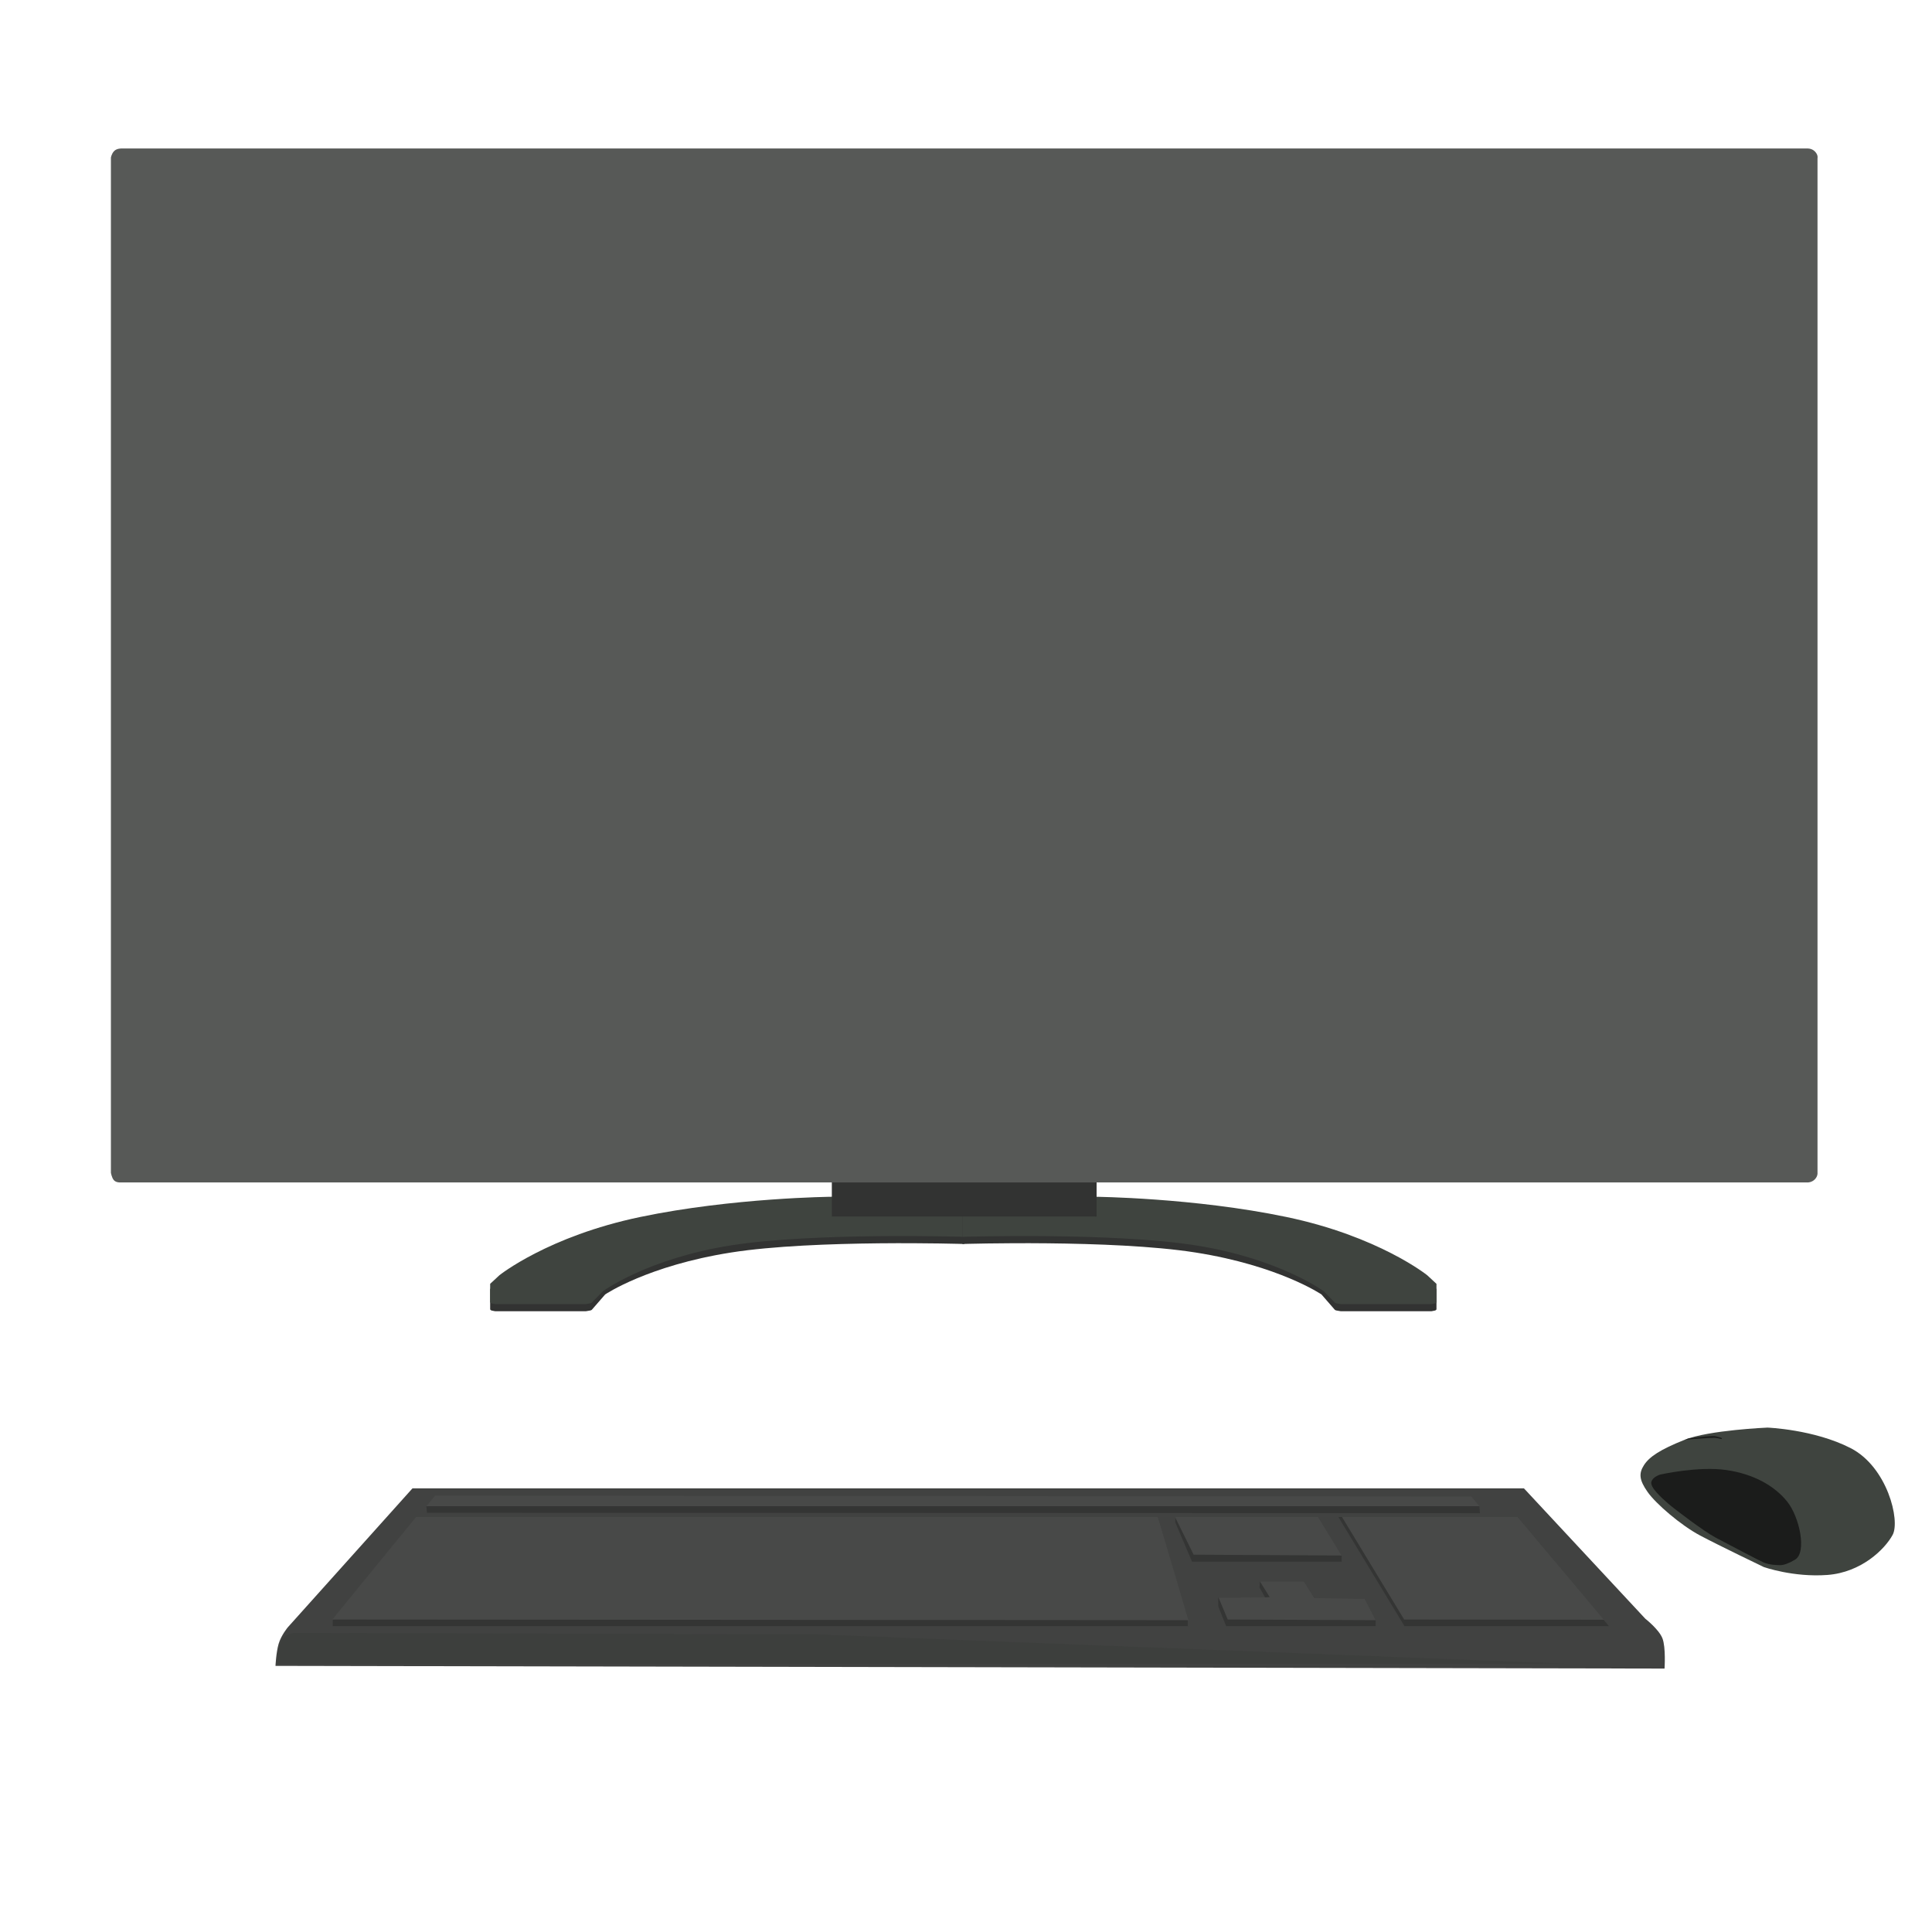 <?xml version="1.0" encoding="utf-8"?>
<!-- Generator: Adobe Illustrator 16.0.0, SVG Export Plug-In . SVG Version: 6.00 Build 0)  -->
<!DOCTYPE svg PUBLIC "-//W3C//DTD SVG 1.1//EN" "http://www.w3.org/Graphics/SVG/1.1/DTD/svg11.dtd">
<svg version="1.1" id="Capa_1" xmlns="http://www.w3.org/2000/svg" xmlns:xlink="http://www.w3.org/1999/xlink" x="0px" y="0px"
	 width="1080px" height="1080px" viewBox="0 0 1080 1080" enable-background="new 0 0 1080 1080" xml:space="preserve">
<g>
	<path fill="#414241" d="M230.572,832l-69.69,77.677c0,0-3.706,4.435-5.117,9.198c-1.411,4.765-1.764,12.362-1.764,12.362
		l776.49,1.507c0,0,0.794-11.908-1.19-16.937c-1.985-5.028-9.528-10.895-9.528-10.895L851.89,832H230.572z"/>
	<polygon fill="#343534" points="748.146,848 785.109,909 899.395,909 848.449,848 	"/>
	<polygon fill="#484948" points="750.175,848 784.934,905.329 896.592,905.442 848.449,848 	"/>
	<polygon fill="#343534" points="232.602,848 186,905.491 186,909 664,909 664,905.92 647.313,848 	"/>
	<polygon fill="#484948" points="232.514,848 185.759,905.329 664.301,905.677 647.313,848 	"/>
	<polygon fill="#343534" points="769,905.686 769,909 685.423,909 681,897.903 681,893.051 707.162,892.919 704.078,887.424 
		704.303,884 728.914,884 734.827,893.336 762.852,893.59 	"/>
	<polygon fill="#484948" points="769.053,905.686 686.305,905.313 681.188,893.051 707.257,892.919 709.771,892.805 704.303,884 
		728.914,884 734.827,893.336 762.879,893.59 	"/>
	<polygon fill="#343534" points="750,869.693 750,873 666.367,873 657,851.037 657,848 685.247,848 736.898,848 	"/>
	<polygon fill="#484948" points="749.998,869.531 667.25,869.078 656.84,848 736.898,848 	"/>
	<polygon fill="#484948" points="238.336,842 243.188,836.075 822.426,836.568 827.012,842 	"/>
	<polygon fill="#343534" points="238.689,845.648 827.304,845.875 827.012,842 238.336,842 	"/>
</g>
<path opacity="0.1" fill="#1D1E1D" d="M154.75,930c0,0,0.25-10.313,3.375-13.938s7.542-3.229,7.542-3.229l291.667,0.834L874.666,930
	H154.75z"/>
<rect x="67" y="93" fill="#575957" width="944" height="537"/>
<path fill="#DDE8DD" d="M590.667,997"/>
<g>
	<g>
		<path fill="#323332" d="M329.926,732.573c-0.959,0.181-2.485,0.427-2.485,0.427h-50.602c0,0-1.304-0.241-1.953-0.387
			c-0.649-0.145-0.886-0.662-0.886-0.662v-11.391c0,0,32.333-25.51,84-36.285S465,673,465,673h74v22.4c0,0-83.56-2.597-130.28,4.752
			s-70.437,23.456-70.437,23.456l-7.291,8.385C330.992,731.993,330.79,732.41,329.926,732.573z"/>
		<path fill="#3F443F" d="M329.926,728.573c-0.959,0.181-2.485,0.427-2.485,0.427h-50.602c0,0-1.304-0.241-1.953-0.387
			c-0.649-0.145-0.886-0.662-0.886-0.662v-10.284l5.186-4.809c0,0,27.147-21.808,78.814-32.583S465,669,465,669h74v22.4
			c0,0-83.56-2.597-130.28,4.752s-71.637,25.599-71.637,25.599l-6.091,6.242C330.992,727.993,330.79,728.41,329.926,728.573z"/>
	</g>
	<g>
		<path fill="#323332" d="M747.074,732.573c0.959,0.181,2.485,0.427,2.485,0.427h50.602c0,0,1.304-0.241,1.953-0.387
			c0.649-0.145,0.886-0.662,0.886-0.662v-11.391c0,0-32.333-25.51-84-36.285S612,673,612,673h-74v22.4
			c0,0,83.56-2.597,130.279,4.752c46.721,7.349,70.438,23.456,70.438,23.456l7.291,8.385
			C746.008,731.993,746.21,732.41,747.074,732.573z"/>
		<path fill="#3F443F" d="M747.074,728.573c0.959,0.181,2.485,0.427,2.485,0.427h50.602c0,0,1.304-0.241,1.953-0.387
			c0.649-0.145,0.886-0.662,0.886-0.662v-10.284l-5.186-4.809c0,0-27.147-21.808-78.814-32.583S612,669,612,669h-74v22.4
			c0,0,83.56-2.597,130.279,4.752c46.721,7.349,71.637,25.599,71.637,25.599l6.092,6.242
			C746.008,727.993,746.21,728.41,747.074,728.573z"/>
	</g>
</g>
<path fill="#323332" d="M612.589,680.063c-0.267,0.104-0.803-0.063-0.803-0.063H465.542c0,0-0.239,0.168-0.419,0.086
	c-0.181-0.082-0.123-0.071-0.123-0.071v-32.688c0,0-0.084-0.132,0.148-0.226s0.536-0.101,0.536-0.101h146.038
	c0,0,0.594,0,0.884,0.115c0.291,0.115,0.395,0.226,0.395,0.226v32.697C613,680.038,612.828,679.971,612.589,680.063z"/>
<path fill="#575957" d="M1014.625,84.75c-1.875-2-4.538-1.75-4.538-1.75H68c0,0-2.75-0.125-4.25,1.5S62,88.167,62,88.167v567.401
	c0,0,0.423,2.65,1.586,4.083s3.5,1.35,3.5,1.35h943.417c0,0,2.293,0.039,4.013-1.75c1.547-1.609,1.484-3.266,1.484-3.266V88.417
	C1016,88.417,1016.5,86.75,1014.625,84.75z M1008,100.887v512.173c0,0-0.146,1.701-1.666,3.154
	c-1.689,1.613-4.148,1.785-4.148,1.785H74.999c0,0-2.296-0.131-3.439-1.424c-1.144-1.293-1.56-3.892-1.56-3.892V100.661
	c0,0,0.246-1.842,1.72-3.308S75.896,96,75.896,96h925.88c0,0,2.823-0.226,4.666,1.579S1008,100.887,1008,100.887z"/>
<g>
	<path fill="#3F443F" d="M986,876c0,0,16.5,5.82,35.5,4.41s32.167-14.409,36.5-22.409s-3-38.001-23.5-48.501
		S988,798.037,988,798.037s-32.666,1.376-46.333,6.838S922,814.336,919,819.003s-2.667,8.333,2,15s18.668,18.668,29.334,24.334
		S986,876,986,876z"/>
	<path fill="#1B1C1B" d="M928.25,824.25c0,0,21.25-4.75,36.75-2.5s27,8.918,34,17.584s11.125,28.453,4.5,32.486
		c-3.375,2.055-6.375,3.097-8.167,3.097c-1.646,0-5.958,0-9.5-1.5c-2.266-0.959-20.458-10.542-26.833-13.917s-22.975-15.922-26.5-19
		c-3.938-3.438-10.208-9.125-9.375-12.125S928.25,824.25,928.25,824.25z"/>
	<path fill="#1B1C1B" d="M943.597,804.172c0,0,12.903-1.922,15.528-1.297s3.219,0.938,3.219,0.938s0.438,0.563,0,0.594
		s-2.438-0.625-4.156-0.656s-16.233,1.013-16.233,1.013L943.597,804.172z"/>
</g>
</svg>

